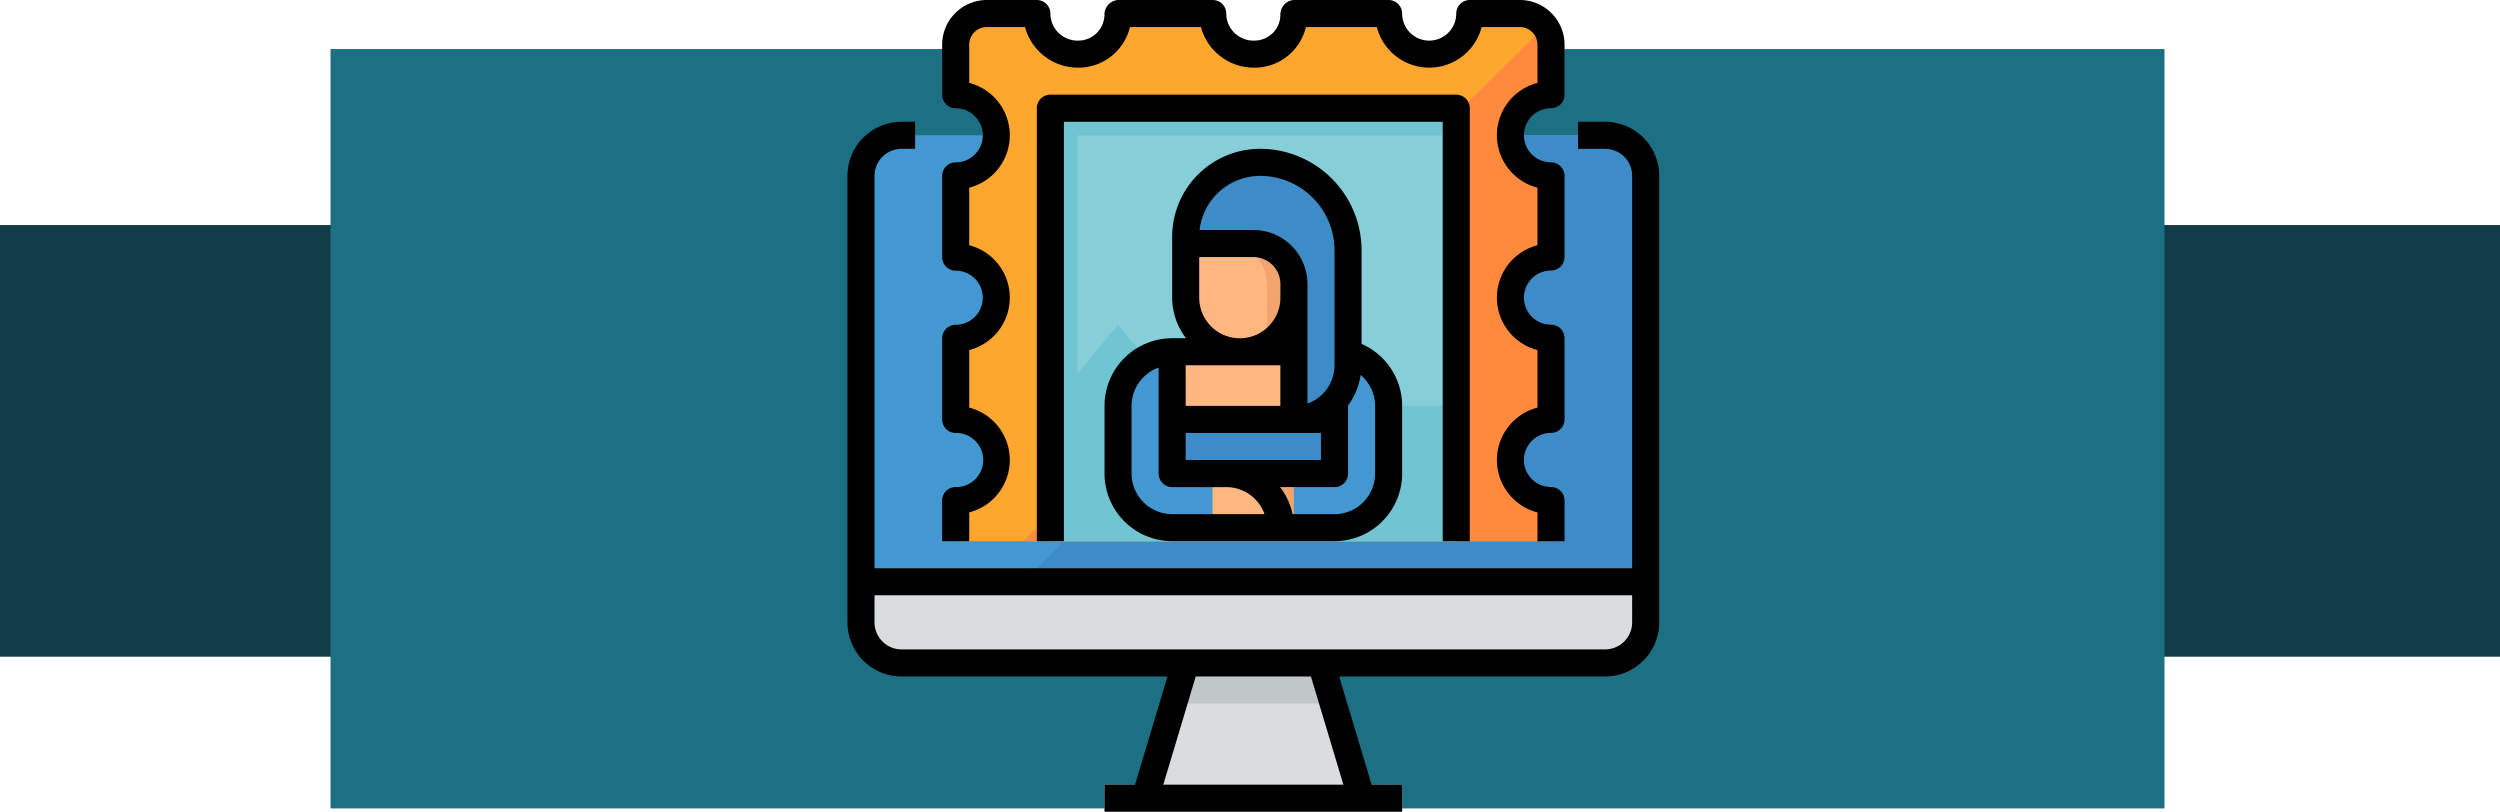 <svg xmlns="http://www.w3.org/2000/svg" width="295" height="95.787" viewBox="0 0 295 95.787">
  <g id="Grupo_1203709" data-name="Grupo 1203709" transform="translate(-1125 -298.213)">
    <g id="Grupo_1177670" data-name="Grupo 1177670" transform="translate(104.5 24.937)">
      <rect id="Rectángulo_415938" data-name="Rectángulo 415938" width="295" height="50.937" transform="translate(1020.5 299.83)" fill="#103d47"/>
      <g id="Grupo_1177160" data-name="Grupo 1177160" transform="translate(1059.5 279.063)">
        <rect id="Rectángulo_415940" data-name="Rectángulo 415940" width="216.41" height="89.607" fill="#1d7083"/>
      </g>
    </g>
    <g id="surface1" transform="translate(1224.641 298.213)">
      <path id="Trazado_1041700" data-name="Trazado 1041700" d="M98.113,99.5H15.1a4.789,4.789,0,0,0-4.79,4.79v47.894H102.9V104.29A4.789,4.789,0,0,0,98.113,99.5Zm0,0" transform="translate(-8.353 -83.535)" fill="#4398d1"/>
      <path id="Trazado_1041701" data-name="Trazado 1041701" d="M198.358,99.5H182.394l-52.683,52.683h73.437V104.29A4.789,4.789,0,0,0,198.358,99.5Zm0,0" transform="translate(-108.598 -83.535)" fill="#3e8cc7"/>
      <path id="Trazado_1041702" data-name="Trazado 1041702" d="M219.263,501.919l-4.31-14.368H198.989l-4.311,14.368H189.41v3.193h35.122v-3.193Zm0,0" transform="translate(-158.718 -409.325)" fill="#dadddf"/>
      <path id="Trazado_1041703" data-name="Trazado 1041703" d="M10.309,427.852v4.789a4.789,4.789,0,0,0,4.79,4.79H98.113a4.789,4.789,0,0,0,4.79-4.79v-4.789Zm0,0" transform="translate(-8.353 -359.204)" fill="#dadddf"/>
      <path id="Trazado_1041704" data-name="Trazado 1041704" d="M150.2,19.528V13.621a3.673,3.673,0,0,0-3.672-3.672h-5.907a4.789,4.789,0,1,1-9.579,0H119.868v.118a4.653,4.653,0,0,1-4.636,4.671h-.139a4.789,4.789,0,0,1-4.8-4.775V9.949H99.115v.132a4.656,4.656,0,0,1-4.654,4.657H94.34a4.788,4.788,0,0,1-4.8-4.775V9.949H83.629a3.673,3.673,0,0,0-3.672,3.671v5.907a4.789,4.789,0,1,1,0,9.579v9.579a4.789,4.789,0,1,1,0,9.579v9.579a4.789,4.789,0,1,1,0,9.579v4.79H150.2v-4.79a4.789,4.789,0,0,1,0-9.579V48.264a4.789,4.789,0,0,1,0-9.579V29.106a4.789,4.789,0,0,1,0-9.579Zm0,0" transform="translate(-66.826 -8.353)" fill="#fda72f"/>
      <path id="Trazado_1041705" data-name="Trazado 1041705" d="M129.711,80.115h62.261v-4.79a4.789,4.789,0,0,1,0-9.579V56.168a4.789,4.789,0,0,1,0-9.579V37.01a4.789,4.789,0,0,1,0-9.579V21.525a3.634,3.634,0,0,0-.716-2.162Zm0,0" transform="translate(-108.598 -16.257)" fill="#ff8a3d"/>
      <path id="Trazado_1041706" data-name="Trazado 1041706" d="M149.609,79.6H197.5v51.087H149.609Zm0,0" transform="translate(-125.303 -66.826)" fill="#87ced9"/>
      <path id="Trazado_1041707" data-name="Trazado 1041707" d="M149.609,248.38v15.964H197.5V248.38H165.573l-7.982-9.579Zm0,0" transform="translate(-125.303 -200.486)" fill="#71c4d1"/>
      <path id="Trazado_1041708" data-name="Trazado 1041708" d="M149.609,79.6H197.5v3.193H149.609Zm0,0" transform="translate(-125.303 -66.826)" fill="#71c4d1"/>
      <path id="Trazado_1041709" data-name="Trazado 1041709" d="M149.609,79.6H152.8v47.894h-3.193Zm0,0" transform="translate(-125.303 -66.826)" fill="#71c4d1"/>
      <path id="Trazado_1041710" data-name="Trazado 1041710" d="M239.16,308.449h19.157v12.772H239.16Zm0,0" transform="translate(-200.486 -258.959)" fill="#3e8cc7"/>
      <path id="Trazado_1041711" data-name="Trazado 1041711" d="M259.059,348.25h11.175v6.386H259.059Zm0,0" transform="translate(-217.192 -292.374)" fill="#f2a46f"/>
      <path id="Trazado_1041712" data-name="Trazado 1041712" d="M333.5,258.7v14.368h-4.789v6.386H333.5a6.386,6.386,0,0,0,6.386-6.386v-7.982A6.386,6.386,0,0,0,333.5,258.7Zm0,0" transform="translate(-275.668 -217.191)" fill="#4398d1"/>
      <path id="Trazado_1041713" data-name="Trazado 1041713" d="M205.745,273.067V258.7a6.386,6.386,0,0,0-6.386,6.386v7.982a6.386,6.386,0,0,0,6.386,6.385h4.789v-6.385Zm0,0" transform="translate(-167.071 -217.191)" fill="#4398d1"/>
      <path id="Trazado_1041714" data-name="Trazado 1041714" d="M270.6,348.25h-1.6v6.386h7.982A6.386,6.386,0,0,0,270.6,348.25Zm0,0" transform="translate(-225.545 -292.374)" fill="#ffb782"/>
      <path id="Trazado_1041715" data-name="Trazado 1041715" d="M253.528,191.873V179.1H240.756v6.386a6.372,6.372,0,0,0,4.79,6.16v.225H239.16v7.982h19.157v-7.982Zm0,0" transform="translate(-200.486 -150.366)" fill="#ffb782"/>
      <path id="Trazado_1041716" data-name="Trazado 1041716" d="M253.528,191.873V179.1H240.756v6.386a6.372,6.372,0,0,0,4.79,6.16v.225H239.16v7.982h19.157v-7.982Zm0,0" transform="translate(-200.486 -150.366)" fill="#ffb782"/>
      <path id="Trazado_1041717" data-name="Trazado 1041717" d="M283.75,183.887v7.982h3.193V179.1h-7.982A4.79,4.79,0,0,1,283.75,183.887Zm0,0" transform="translate(-233.901 -150.362)" fill="#f2a46f"/>
      <path id="Trazado_1041718" data-name="Trazado 1041718" d="M261.881,149.731V133.766a4.79,4.79,0,0,0-4.79-4.79h-7.982v-.8a8.78,8.78,0,0,1,8.781-8.781,10.377,10.377,0,0,1,10.376,10.377v13.57A6.386,6.386,0,0,1,261.881,149.731Zm0,0" transform="translate(-208.838 -100.241)" fill="#3e8cc7"/>
      <path id="Trazado_1041719" data-name="Trazado 1041719" d="M258.99,492.34l-1.437-4.789H241.589l-1.437,4.789Zm0,0" transform="translate(-201.319 -409.325)" fill="#c1c7c9"/>
      <path id="Trazado_1041720" data-name="Trazado 1041720" d="M89.761,89.551H86.567v3.193h3.193a3.192,3.192,0,0,1,3.193,3.193v46.3H3.552v-46.3a3.192,3.192,0,0,1,3.193-3.193h1.6V89.551h-1.6A6.386,6.386,0,0,0,.359,95.937v52.682a6.386,6.386,0,0,0,6.386,6.386H38.125l-3.831,12.771h-3.6v3.193H65.814v-3.193h-3.6L58.38,155.005h31.38a6.386,6.386,0,0,0,6.386-6.386V95.937A6.386,6.386,0,0,0,89.761,89.551ZM58.879,167.776H37.627l3.831-12.771H55.047Zm34.074-19.157a3.191,3.191,0,0,1-3.193,3.193H6.745a3.192,3.192,0,0,1-3.193-3.193v-3.193h89.4Zm0,0" transform="translate(0 -75.183)"/>
      <path id="Trazado_1041721" data-name="Trazado 1041721" d="M71.6,57.472a1.6,1.6,0,0,0-1.6,1.6v4.79H73.2v-3.4a6.386,6.386,0,0,0,0-12.366V41.305a6.386,6.386,0,0,0,0-12.366V22.148a6.386,6.386,0,0,0,0-12.366V5.268a2.075,2.075,0,0,1,2.075-2.076h4.509A6.464,6.464,0,0,0,86.1,7.982a6.246,6.246,0,0,0,6.066-4.79h8.378a6.462,6.462,0,0,0,6.319,4.79,6.228,6.228,0,0,0,6.066-4.79H121.3a6.386,6.386,0,0,0,12.366,0h4.515a2.084,2.084,0,0,1,2.075,2.076V9.781a6.386,6.386,0,0,0,0,12.366v6.791a6.386,6.386,0,0,0,0,12.366V48.1a6.386,6.386,0,0,0,0,12.366v3.4h3.193V59.068a1.6,1.6,0,0,0-1.6-1.6,3.193,3.193,0,0,1,0-6.386,1.6,1.6,0,0,0,1.6-1.6V39.911a1.6,1.6,0,0,0-1.6-1.6,3.193,3.193,0,0,1,0-6.386,1.6,1.6,0,0,0,1.6-1.6V20.754a1.6,1.6,0,0,0-1.6-1.6,3.193,3.193,0,0,1,0-6.386,1.6,1.6,0,0,0,1.6-1.6V5.268A5.279,5.279,0,0,0,138.177,0H132.27a1.6,1.6,0,0,0-1.6,1.6,3.193,3.193,0,1,1-6.386,0,1.6,1.6,0,0,0-1.6-1.6H111.515a1.664,1.664,0,0,0-1.13.528,1.734,1.734,0,0,0-.466,1.191,3.035,3.035,0,0,1-.893,2.172,3.121,3.121,0,0,1-2.286.9A3.206,3.206,0,0,1,103.533,1.6a1.6,1.6,0,0,0-1.6-1.6H90.762a1.712,1.712,0,0,0-1.6,1.729,3.091,3.091,0,0,1-3.119,3.062h-.058A3.2,3.2,0,0,1,82.78,1.6a1.6,1.6,0,0,0-1.6-1.6H75.276a5.279,5.279,0,0,0-5.268,5.268v5.906a1.6,1.6,0,0,0,1.6,1.6,3.193,3.193,0,0,1,0,6.386,1.6,1.6,0,0,0-1.6,1.6v9.579a1.6,1.6,0,0,0,1.6,1.6,3.193,3.193,0,0,1,0,6.386,1.6,1.6,0,0,0-1.6,1.6V49.49a1.6,1.6,0,0,0,1.6,1.6,3.193,3.193,0,1,1,0,6.385Zm0,0" transform="translate(-58.474 0)"/>
      <path id="Trazado_1041722" data-name="Trazado 1041722" d="M190.746,122.332V71.245a1.6,1.6,0,0,0-1.6-1.6H141.256a1.6,1.6,0,0,0-1.6,1.6v51.087h3.193V72.842h44.7v49.49Zm0,0" transform="translate(-116.95 -58.473)"/>
      <path id="Trazado_1041723" data-name="Trazado 1041723" d="M189.41,139.782v7.982a7.991,7.991,0,0,0,7.982,7.982h19.157a7.991,7.991,0,0,0,7.982-7.982v-7.982a7.984,7.984,0,0,0-4.79-7.312V121.422a11.986,11.986,0,0,0-11.973-11.973,10.389,10.389,0,0,0-10.376,10.377v7.184a7.9,7.9,0,0,0,1.638,4.789h-1.638A7.991,7.991,0,0,0,189.41,139.782Zm7.982,12.771a4.789,4.789,0,0,1-4.79-4.789v-7.982a4.8,4.8,0,0,1,3.193-4.516v12.5a1.6,1.6,0,0,0,1.6,1.6h6.385a4.8,4.8,0,0,1,4.516,3.193h-10.9Zm20.754-4.789v-8.032a7.9,7.9,0,0,0,1.482-3.6,4.78,4.78,0,0,1,1.712,3.655v7.982a4.789,4.789,0,0,1-4.79,4.789H211.6a7.9,7.9,0,0,0-1.477-3.193h6.425A1.6,1.6,0,0,0,218.146,147.764Zm-10.377-35.122a8.791,8.791,0,0,1,8.781,8.78v13.57a4.8,4.8,0,0,1-3.193,4.516V125.413a6.386,6.386,0,0,0-6.385-6.386h-6.343A7.2,7.2,0,0,1,207.769,112.642Zm-7.184,9.579h6.386a3.192,3.192,0,0,1,3.193,3.193v1.6a4.789,4.789,0,0,1-9.579,0Zm-1.6,12.771h11.175v4.79H198.989Zm0,7.982h15.965v3.193H198.989Zm0,0" transform="translate(-158.718 -91.888)"/>
    </g>
  </g>
</svg>
